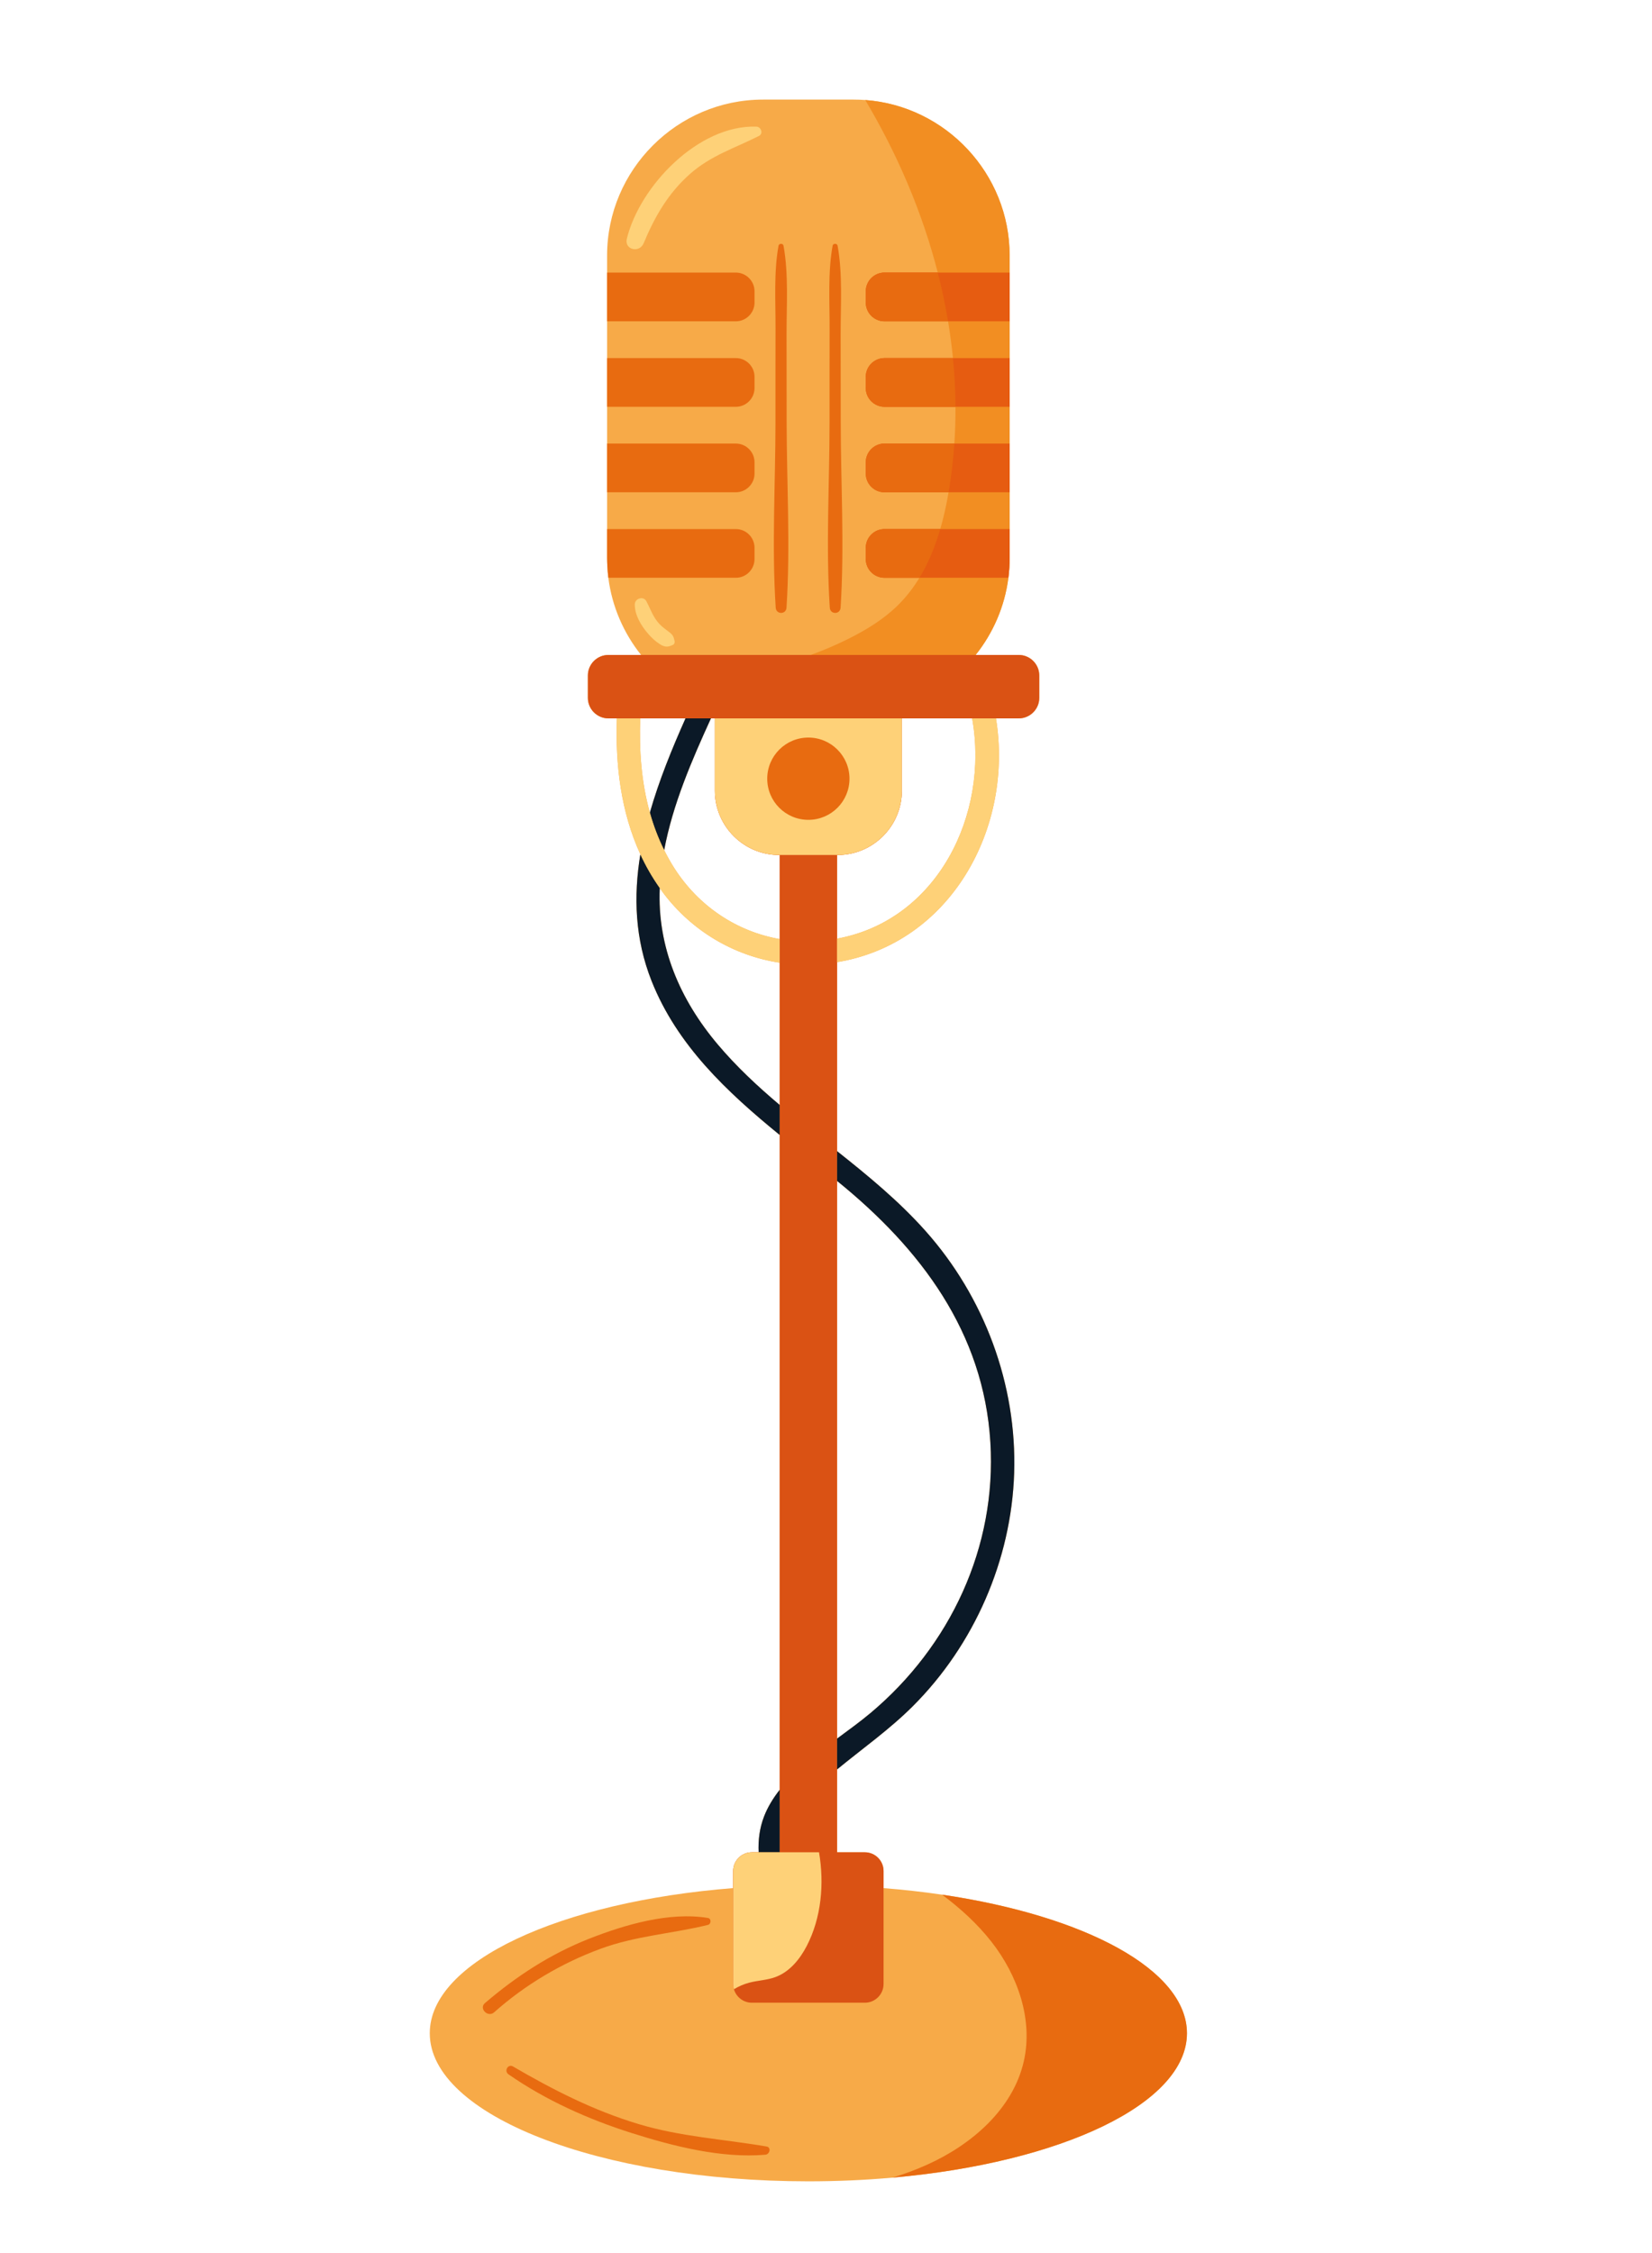 <?xml version="1.0" encoding="utf-8"?>
<!-- Generator: Adobe Illustrator 27.5.0, SVG Export Plug-In . SVG Version: 6.00 Build 0)  -->
<svg version="1.1" id="Capa_1" xmlns="http://www.w3.org/2000/svg" xmlns:xlink="http://www.w3.org/1999/xlink" x="0px" y="0px"
	 viewBox="0 0 1817 2478" style="enable-background:new 0 0 1817 2478;" xml:space="preserve">
<path style="fill:#F7AA48;" d="M1036.21,2083.61c-20.716-3.065-42.258-5.464-64.404-7.21v-18.859
	c0-11.299-9.245-20.539-20.539-20.539h-30.586v-91.127c27.948-22.968,57.67-43.912,83.313-69.528
	c67.605-67.527,108.381-160.804,111.458-256.336c3.141-97.474-32.846-193.787-97.589-266.407
	c-29.18-32.731-62.925-60.487-97.182-87.676v-207.834c125.477-20.709,194.376-148.187,174.752-268.064h25.064
	c12.42,0,22.575-10.161,22.575-22.576v-24.618c0-12.414-10.155-22.576-22.575-22.576H1073.1
	c19.099-23.959,31.951-53.089,36.004-84.873c0.909-7.105,1.371-14.325,1.371-21.656V280.97c0-90.043-70.362-164.459-158.814-170.981
	c-4.175-0.304-8.387-0.462-12.63-0.462h-99.837c-94.308,0-171.464,77.157-171.464,171.443v18.795h-0.002v53.576h0.002v40.44h-0.002
	v53.572h0.002v40.445h-0.002v53.572h0.002v40.445h-0.002v31.918c0,2.857,0.129,5.683,0.268,8.506
	c0.217,4.42,0.545,8.813,1.099,13.148c4.049,31.791,16.905,60.918,36.005,84.873h-35.93c-12.417,0-22.576,10.162-22.576,22.576
	v24.618c0,12.415,10.158,22.576,22.576,22.576h9.341c-1.836,51.288,4.545,103.21,25.804,149.447
	c-7.639,46.232-5.986,93.119,12.356,139.344c28.03,70.644,82.991,122.079,140.852,169.288v720.211
	c-7.16,9.135-13.145,18.841-17.195,29.363c-4.934,12.818-6.533,26.038-5.917,39.319h-7.474c-11.296,0-20.539,9.24-20.539,20.539
	v18.829c-190.345,15.004-333.702,80.767-333.702,159.635c0,89.926,186.438,162.836,416.403,162.836
	c31.769,0,62.697-1.388,92.424-4.04c185.503-16.431,323.982-81.296,323.982-158.796
	C1305.505,2166.31,1193.589,2106.85,1036.21,2083.61z M920.681,940.24h0.669c38.811,0,70.561-31.749,70.561-70.556V790.03h77.332
	c18.991,106.106-38.613,222.164-148.562,242.214V940.24z M920.681,1298.71c0.303,0.247,0.613,0.492,0.916,0.738
	c91.02,73.959,160.322,165.573,167.699,286.715c7.027,115.233-44.179,224.15-131.896,297.725
	c-11.003,9.232-23.727,18.468-36.718,28.076V1298.71z M714.75,893.67c-9.341-33.373-11.877-68.595-10.565-103.639h49.786
	C739.046,823.511,724.845,858.261,714.75,893.67z M857.523,1215.116c-24.291-20.507-47.537-42.144-68.169-66.621
	c-41.401-49.104-66.548-107.119-63.711-171.983c1.346,1.902,2.612,3.84,4.026,5.712c31.429,41.626,77.388,68.789,127.855,76.478
	V1215.116z M857.523,1032.724c-47.414-8.315-89.132-36.275-115.788-77.906c-4.155-6.488-7.846-13.143-11.22-19.905
	c9.412-50.282,30.258-98.505,51.438-144.882h4.333v79.654c0,38.807,31.755,70.556,70.562,70.556h0.675V1032.724z"/>
<path style="fill:#F28E22;" d="M951.66,109.988c35.204,59.172,62.705,123.111,79.762,189.776h-58.626
	c-11.295,0-20.537,9.247-20.537,20.538v12.492c0,11.301,9.242,20.549,20.537,20.549h69.953c0.152,0.887,0.304,1.775,0.441,2.668
	c2.037,12.529,3.696,25.122,4.93,37.772h-75.324c-11.295,0-20.537,9.242-20.537,20.538v12.493c0,11.301,9.242,20.538,20.537,20.538
	h78.112c0.09,13.491-0.32,26.976-1.249,40.445h-76.863c-11.295,0-20.537,9.247-20.537,20.543v12.493
	c0,11.301,9.242,20.538,20.537,20.538h70.53c-2.311,13.543-5.267,27.16-9.153,40.445h-61.377c-11.295,0-20.537,9.242-20.537,20.538
	v12.498c0,11.291,9.242,20.538,20.537,20.538h38.492c-6.554,10.796-14.257,20.842-23.331,29.843
	c-15.675,15.565-34.779,27.254-54.524,37.148c-13.558,6.788-27.519,12.742-41.774,17.882H1073.1
	c19.099-23.959,31.951-53.089,36.004-84.873c0.909-7.105,1.371-14.325,1.371-21.656V280.97
	C1110.474,190.926,1040.113,116.51,951.66,109.988z"/>
<path style="fill:#DA5214;" d="M1120.498,720.261H669.17c-12.417,0-22.576,10.162-22.576,22.576v24.618
	c0,12.415,10.158,22.576,22.576,22.576h117.116v79.654c0,38.807,31.755,70.556,70.562,70.556h0.675v1096.761h-30.586
	c-11.296,0-20.539,9.24-20.539,20.539v124.341c0,1.986,0.29,3.92,0.822,5.735c2.498,8.523,10.406,14.804,19.717,14.804h124.33
	c11.294,0,20.539-9.239,20.539-20.539v-124.341c0-11.299-9.245-20.539-20.539-20.539h-30.586V940.24h0.669
	c38.811,0,70.561-31.749,70.561-70.556V790.03h128.586c12.42,0,22.575-10.161,22.575-22.576v-24.618
	C1143.073,730.423,1132.918,720.261,1120.498,720.261z"/>
<path style="fill:#0B1927;" d="M753.971,790.03c-14.925,33.481-29.126,68.231-39.221,103.639
	c3.956,14.135,9.129,27.935,15.766,41.243c9.412-50.282,30.258-98.505,51.438-144.882H753.971z"/>
<path style="fill:#0B1927;" d="M921.597,1299.448c91.02,73.959,160.322,165.573,167.699,286.715
	c7.027,115.233-44.179,224.15-131.896,297.725c-11.003,9.232-23.727,18.468-36.718,28.076v33.911
	c27.948-22.968,57.67-43.912,83.313-69.528c67.605-67.527,108.381-160.804,111.458-256.336
	c3.141-97.474-32.846-193.787-97.589-266.407c-29.18-32.731-62.925-60.487-97.182-87.676v32.782
	C920.984,1298.957,921.294,1299.202,921.597,1299.448z"/>
<path style="fill:#0B1927;" d="M789.354,1148.495c-41.401-49.104-66.548-107.119-63.711-171.983
	c-8.354-11.817-15.427-24.199-21.328-37.035c-7.639,46.232-5.986,93.119,12.356,139.344
	c28.03,70.644,82.991,122.079,140.852,169.288v-32.993C833.232,1194.609,809.986,1172.972,789.354,1148.495z"/>
<path style="fill:#0B1927;" d="M857.523,1968.32c-7.16,9.135-13.145,18.841-17.195,29.363c-4.934,12.818-6.533,26.038-5.917,39.319
	h23.112V1968.32z"/>
<path style="fill:#FED178;" d="M729.668,982.224c31.429,41.626,77.388,68.789,127.855,76.478v-25.978
	c-47.414-8.315-89.132-36.275-115.788-77.906c-4.155-6.488-7.846-13.143-11.22-19.905c-6.637-13.308-11.81-27.107-15.766-41.243
	c-9.341-33.373-11.877-68.595-10.565-103.639h-25.674c-1.836,51.288,4.545,103.21,25.804,149.447
	c5.901,12.836,12.973,25.218,21.328,37.035C726.988,978.414,728.255,980.352,729.668,982.224z"/>
<path style="fill:#FED178;" d="M920.681,1032.245v25.85c125.477-20.709,194.376-148.187,174.752-268.064h-26.19
	C1088.235,896.136,1030.63,1012.195,920.681,1032.245z"/>
<path style="fill:#FED178;" d="M786.287,790.03v79.654c0,38.807,31.755,70.556,70.562,70.556h64.502
	c38.811,0,70.561-31.749,70.561-70.556V790.03H786.287z"/>
<path style="fill:#E86B10;" d="M829.881,332.797v-12.494c0-11.293-9.242-20.538-20.539-20.538H667.728v53.576h141.614
	C820.639,353.341,829.881,344.096,829.881,332.797z"/>
<path style="fill:#E86B10;" d="M829.881,426.814V414.32c0-11.293-9.242-20.539-20.539-20.539H667.728v53.572h141.614
	C820.639,447.353,829.881,438.113,829.881,426.814z"/>
<path style="fill:#E86B10;" d="M829.881,520.831v-12.494c0-11.293-9.242-20.539-20.539-20.539H667.728v53.572h141.614
	C820.639,541.37,829.881,532.13,829.881,520.831z"/>
<path style="fill:#E86B10;" d="M809.342,635.387c11.296,0,20.539-9.246,20.539-20.539v-12.494c0-11.299-9.242-20.539-20.539-20.539
	H667.728v31.918c0,2.857,0.129,5.683,0.268,8.506c0.218,4.419,0.547,8.811,1.101,13.147H809.342z"/>
<path style="fill:#FED178;" d="M831.941,139.261c-63.622-2.23-128.23,65.229-142.48,123.187
	c-3.03,12.329,13.845,16.152,18.465,5.092c12.261-29.352,26.803-54.812,50.929-76.204c22.88-20.288,49.262-28.401,75.868-41.811
	C839.837,146.947,837.092,139.443,831.941,139.261z"/>
<path style="fill:#FED178;" d="M736.436,695.427c-3.895-3.038-7.837-5.666-11.245-9.313c-6.879-7.362-9.669-16.215-14.243-24.908
	c-3.232-6.139-12.721-3.123-12.759,3.459c-0.062,11.931,7.027,23.412,14.571,32.185c3.772,4.386,8.298,8.636,13.228,11.708
	c5.391,3.357,9.024,3.197,14.374,0.472c1.448-0.734,1.932-2.509,1.621-3.988C741.035,700.536,740.251,698.408,736.436,695.427z"/>
<path style="fill:#E86B10;" d="M889.099,811.115c-24.985,0-45.239,20.254-45.239,45.237c0,24.987,20.254,45.242,45.239,45.242
	c24.988,0,45.242-20.255,45.242-45.242C934.341,831.369,914.087,811.115,889.099,811.115z"/>
<path style="fill:#E86B10;" d="M865.11,367.44c-0.034-31.872,2.361-65.866-3.348-97.255c-0.492-2.708-4.975-2.708-5.468,0
	c-5.365,29.579-3.186,61.565-3.297,91.577c-0.128,34.057-0.043,68.119-0.062,102.175c-0.04,67.699-4.159,136.83,0.247,204.352
	c0.498,7.635,11.379,7.652,11.874,0c4.378-67.527,0.228-136.648,0.154-204.352C865.175,431.77,865.141,399.607,865.11,367.44z"/>
<path style="fill:#E86B10;" d="M912.664,668.289c0.498,7.635,11.379,7.652,11.874,0c4.375-67.527,0.228-136.648,0.154-204.352
	c-0.034-32.167-0.069-64.33-0.102-96.497c-0.034-31.872,2.361-65.866-3.345-97.255c-0.489-2.708-4.978-2.708-5.468,0
	c-5.365,29.579-3.186,61.565-3.297,91.577c-0.128,34.057-0.043,68.119-0.063,102.175
	C912.377,531.636,908.258,600.767,912.664,668.289z"/>
<path style="fill:#FED178;" d="M807.22,2187.617c5.288-3.249,11.037-5.718,17.028-7.288c9.294-2.418,19.12-2.708,28.174-5.939
	c15.711-5.616,27.144-19.463,34.847-34.284c16.24-31.286,19.41-68.699,13.572-103.103h-73.905c-11.296,0-20.539,9.24-20.539,20.539
	v124.341C806.398,2183.868,806.688,2185.802,807.22,2187.617z"/>
<path style="fill:#E86B10;" d="M1036.21,2083.61c20.197,15.128,38.853,32.071,54.373,51.927
	c28.914,36.918,45.873,85.648,35.468,131.362c-11.948,52.49-57.338,91.656-106.46,113.714
	c-12.477,5.598-25.176,10.303-38.068,14.189c185.503-16.431,323.982-81.296,323.982-158.796
	C1305.505,2166.31,1193.589,2106.85,1036.21,2083.61z"/>
<path style="fill:#E86B10;" d="M778.657,2116.858c3.607-0.876,3.94-6.981,0-7.63c-42.494-7.032-91.781,7.459-130.979,22.945
	c-42.46,16.772-79.723,41.078-114.283,70.645c-6.989,5.98,3.237,16.289,10.136,10.138c33.954-30.268,74.192-54.066,116.862-69.797
	C699.367,2128.789,738.879,2126.576,778.657,2116.858z"/>
<path style="fill:#E86B10;" d="M843.084,2360.541c-47.541-8.136-94.347-10.679-140.964-24.732
	c-49.151-14.815-93.667-37.487-137.816-63.226c-5.61-3.271-10.212,4.984-5.021,8.591c40.969,28.464,87.545,49.344,135.006,64.41
	c45.894,14.571,99.03,28.163,147.571,23.992C846.622,2369.171,848.57,2361.479,843.084,2360.541z"/>
<g>
	<path style="fill:#E65C11;" d="M952.259,414.321v12.493c0,11.301,9.242,20.538,20.537,20.538h137.678v-53.568H972.796
		C961.501,393.783,952.259,403.025,952.259,414.321z"/>
	<path style="fill:#E65C11;" d="M952.259,508.339v12.493c0,11.301,9.242,20.538,20.537,20.538h137.678v-53.574H972.796
		C961.501,487.796,952.259,497.044,952.259,508.339z"/>
	<path style="fill:#E65C11;" d="M952.259,602.353v12.498c0,11.291,9.242,20.538,20.537,20.538h136.307
		c0.909-7.105,1.371-14.325,1.371-21.656v-31.917H972.796C961.501,581.815,952.259,591.057,952.259,602.353z"/>
	<path style="fill:#E65C11;" d="M972.796,299.764c-11.295,0-20.537,9.247-20.537,20.538v12.492c0,11.301,9.242,20.549,20.537,20.549
		h137.678v-53.579H972.796z"/>
</g>
<path style="fill:#E86B10;" d="M972.796,299.764c-11.295,0-20.537,9.247-20.537,20.538v12.492c0,11.301,9.242,20.549,20.537,20.549
	h69.953c-2.993-18.028-6.795-35.898-11.327-53.579H972.796z"/>
<path style="fill:#E86B10;" d="M972.796,393.783c-11.295,0-20.537,9.242-20.537,20.538v12.493c0,11.301,9.242,20.538,20.537,20.538
	h78.112c-0.084-17.881-1.024-35.767-2.788-53.568H972.796z"/>
<path style="fill:#E86B10;" d="M1049.66,487.796h-76.863c-11.295,0-20.537,9.247-20.537,20.543v12.493
	c0,11.301,9.242,20.538,20.537,20.538h70.53c0.152-0.872,0.315-1.727,0.452-2.6C1046.567,521.877,1048.514,504.863,1049.66,487.796z
	"/>
<path style="fill:#E86B10;" d="M972.796,581.815c-11.295,0-20.537,9.242-20.537,20.538v12.498c0,11.291,9.242,20.538,20.537,20.538
	h38.492c10.014-16.484,17.372-34.695,22.885-53.573H972.796z"/>
</svg>
